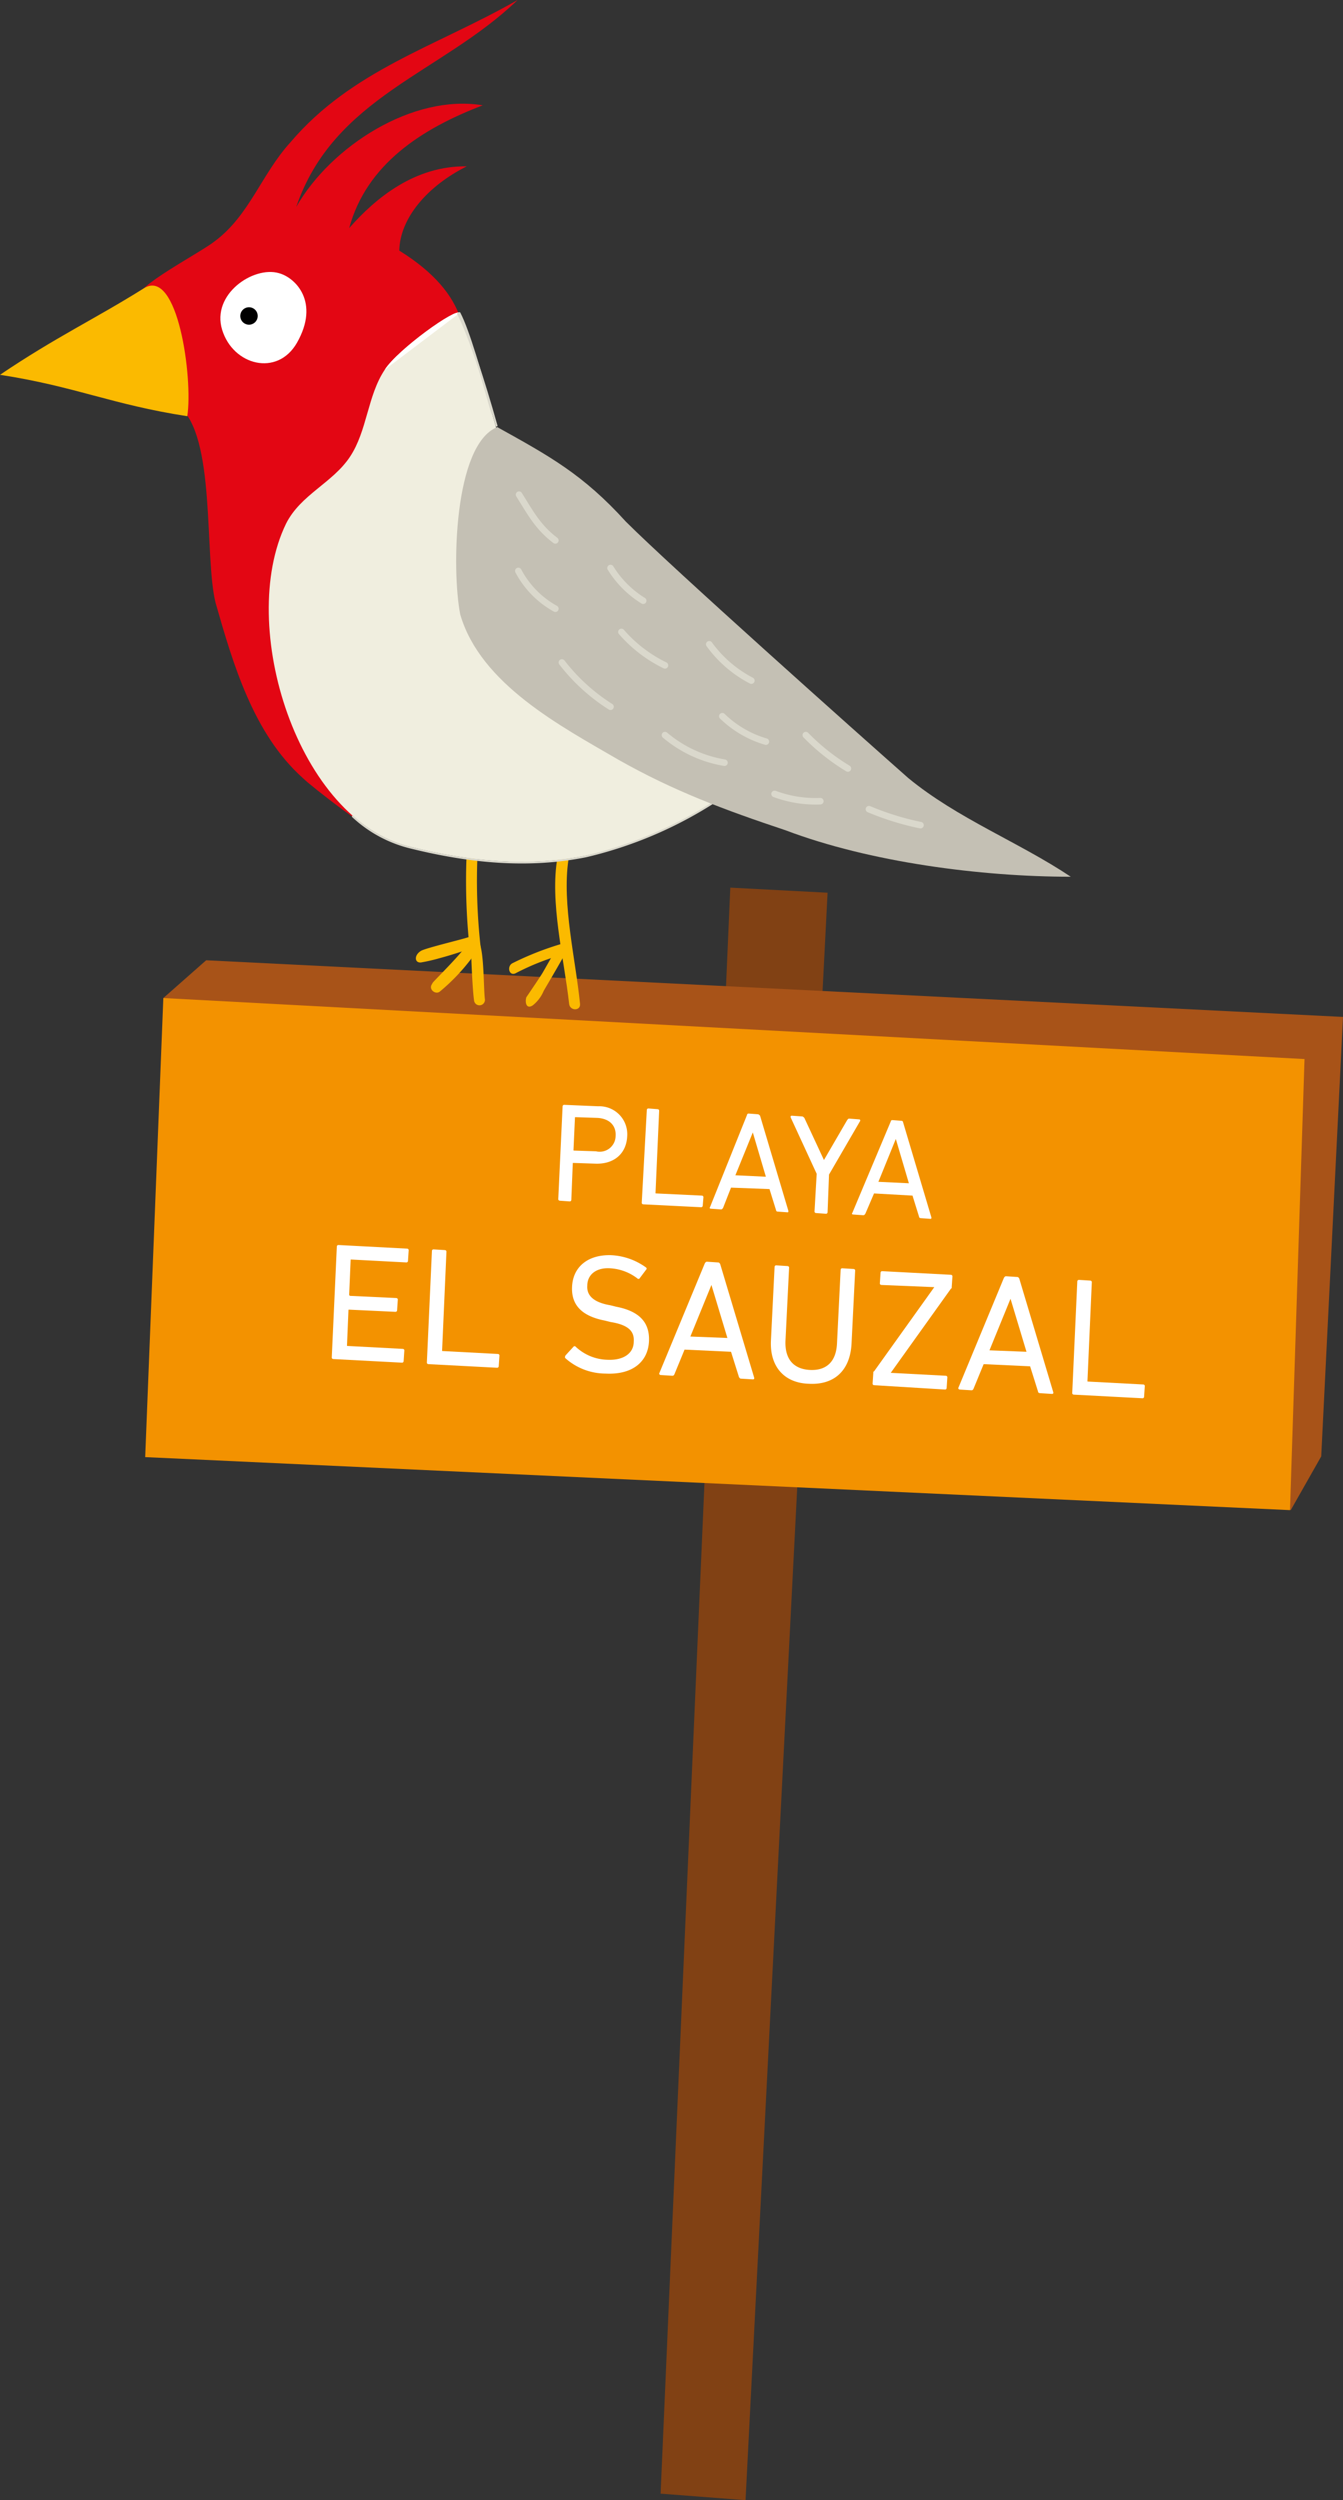 <svg xmlns="http://www.w3.org/2000/svg" viewBox="0 0 185 344.2"><rect x="0" y="0" width="185" height="344.2" fill="#333333" stroke="none"/><defs><style>.cls-1{fill:#814114;}.cls-2{fill:#a85318;}.cls-3{fill:#f39200;}.cls-4{fill:#fff;}.cls-5{fill:#fbba00;}.cls-6{fill:#e30613;}.cls-7{fill:#f0eedf;}.cls-10,.cls-11,.cls-8{fill:none;stroke:#dad8cc;stroke-linecap:round;}.cls-8{stroke-width:0.25px;}.cls-9{fill:#c4c0b4;}.cls-10{stroke-width:0.26px;}.cls-11{stroke-width:0.9px;}</style></defs><title>cartel</title><g id="Layer_2" data-name="Layer 2"><g id="Layer_1-2" data-name="Layer 1"><path class="cls-1" d="M102.7,344.2,91,343.3l9.6-221.1,13.4.7Z"/><path class="cls-2" d="M28.4,132.2l-5.9,5.2,155.3,70.5,4.2-7.4,3-60.5Z"/><path class="cls-3" d="M22.5,137.4,20,200.6l157.7,7.3,2-62.1Z"/><path class="cls-4" d="M77.1,165.3a.22.22,0,0,1-.2-.2l.6-12.8a.22.22,0,0,1,.2-.2l4.7.2a3.85,3.85,0,0,1,4,4.1c-.1,2.4-1.8,3.9-4.4,3.8l-3-.1c-.1,0-.1,0-.1.1l-.2,5a.22.22,0,0,1-.2.2Zm7.7-8.9c.1-1.4-.8-2.4-2.5-2.5l-3-.1c-.1,0-.1,0-.1.1l-.2,4.4c0,.1,0,.1.1.1l3,.1A2.19,2.19,0,0,0,84.8,156.4Z"/><path class="cls-4" d="M89.1,152.8a.22.22,0,0,1,.2-.2l1.3.1a.22.22,0,0,1,.2.2l-.5,11.3c0,.1,0,.1.1.1l6.3.3a.22.22,0,0,1,.2.2l-.1,1.2a.22.22,0,0,1-.2.2l-8-.4a.22.22,0,0,1-.2-.2Z"/><path class="cls-4" d="M102.9,153.5a.22.22,0,0,1,.2-.2l1.3.1c.1,0,.2.1.3.2l3.9,13.1c0,.1,0,.2-.1.2l-1.4-.1a.22.22,0,0,1-.2-.2l-.9-2.9-5.3-.2-1.1,2.8c-.1.1-.1.2-.3.2l-1.4-.1c-.1,0-.2-.1-.1-.2Zm2.6,8.5-1.8-6.1h0l-2.4,5.9Z"/><path class="cls-4" d="M112.4,167a.22.22,0,0,1-.2-.2l.3-5.2-3.6-7.8c0-.1,0-.2.2-.2l1.4.1c.1,0,.2.1.3.2l2.7,5.8h0l3.2-5.5c.1-.1.1-.2.3-.2l1.3.1c.2,0,.2.1.2.2l-4.3,7.4-.2,5.2a.22.22,0,0,1-.2.2Z"/><path class="cls-4" d="M122.7,154.4a.22.22,0,0,1,.2-.2l1.3.1a.22.22,0,0,1,.2.2l3.9,13.1c0,.1,0,.2-.1.2l-1.4-.1a.22.22,0,0,1-.2-.2l-.9-2.9-5.3-.3-1.2,2.8c-.1.1-.1.2-.3.2l-1.4-.1c-.1,0-.2-.1-.1-.2Zm2.5,8.5-1.8-6.1h0l-2.4,5.9Z"/><path class="cls-4" d="M46.4,171.6a.22.22,0,0,1,.2-.2l9.5.5a.22.22,0,0,1,.2.2l-.1,1.5a.22.22,0,0,1-.2.2l-7.6-.4c-.1,0-.1,0-.1.1l-.2,4.7c0,.1,0,.1.1.2l6.4.3a.22.22,0,0,1,.2.2l-.1,1.5a.22.22,0,0,1-.2.2l-6.4-.3c-.1,0-.1,0-.1.1l-.2,4.8c0,.1,0,.1.1.1l7.6.4a.22.22,0,0,1,.2.2l-.1,1.5a.22.22,0,0,1-.2.2l-9.5-.5a.22.22,0,0,1-.2-.2Z"/><path class="cls-4" d="M59.5,172.2a.22.22,0,0,1,.2-.2l1.6.1a.22.22,0,0,1,.2.2l-.6,13.6c0,.1,0,.1.1.1l7.6.4a.22.22,0,0,1,.2.2l-.1,1.5a.22.22,0,0,1-.2.2l-9.5-.5a.22.22,0,0,1-.2-.2Z"/><path class="cls-4" d="M77.9,187c-.1-.1-.1-.2,0-.4l1.1-1.2a.19.19,0,0,1,.3,0,6.6,6.6,0,0,0,4.4,1.8c2.2.1,3.6-.9,3.6-2.5.1-1.4-.7-2.3-3.2-2.7l-.8-.2c-3.1-.6-4.6-2.1-4.5-4.6.1-2.8,2.2-4.5,5.4-4.4a8.91,8.91,0,0,1,4.8,1.7.19.19,0,0,1,0,.3l-.9,1.2a.19.19,0,0,1-.3,0,6.82,6.82,0,0,0-3.8-1.4c-1.9-.1-3.1.9-3.1,2.4-.1,1.3.8,2.3,3.2,2.7l.8.2c3.1.6,4.6,2.1,4.5,4.7-.1,2.8-2.2,4.7-6,4.5A8.35,8.35,0,0,1,77.9,187Z"/><path class="cls-4" d="M97.1,173.9c.1-.1.1-.2.3-.2l1.5.1c.2,0,.2.1.3.2l4.7,15.7c0,.1,0,.2-.2.2l-1.6-.1c-.2,0-.2-.1-.3-.2l-1.1-3.5-6.4-.3-1.4,3.4c-.1.2-.2.2-.3.2l-1.6-.1a.22.22,0,0,1-.2-.2Zm3.1,10.3L98,176.9h0L95.1,184Z"/><path class="cls-4" d="M106.2,184.5l.5-10.1a.22.22,0,0,1,.2-.2l1.6.1a.22.22,0,0,1,.2.2l-.5,10.1c-.1,2.6,1.2,3.9,3.4,4s3.6-1.1,3.7-3.7l.5-10.1a.22.22,0,0,1,.2-.2l1.6.1a.22.22,0,0,1,.2.2l-.5,10.1c-.2,3.7-2.4,5.7-5.9,5.5C108.1,190.4,106,188.2,106.2,184.5Z"/><path class="cls-4" d="M120.4,190.7a.22.22,0,0,1-.2-.2l.1-1.5c0-.1,0-.2.1-.2l8.3-11.6h0l-7.3-.3a.22.22,0,0,1-.2-.2l.1-1.5a.22.22,0,0,1,.2-.2l9.5.5a.22.22,0,0,1,.2.2l-.1,1.5c0,.1,0,.2-.1.2L122.7,189h0l7.6.4a.22.22,0,0,1,.2.2l-.1,1.5a.22.22,0,0,1-.2.2Z"/><path class="cls-4" d="M138.3,175.9c.1-.1.1-.2.3-.2l1.5.1c.2,0,.2.1.3.2l4.7,15.7c0,.1,0,.2-.2.2l-1.6-.1c-.2,0-.3-.1-.3-.2l-1.1-3.5-6.4-.3-1.4,3.4c-.1.2-.2.2-.3.2l-1.6-.1a.22.22,0,0,1-.2-.2Zm3.1,10.2-2.2-7.3h0l-2.9,7.1Z"/><path class="cls-4" d="M148.4,176.4a.22.22,0,0,1,.2-.2l1.6.1a.22.22,0,0,1,.2.2l-.6,13.6c0,.1,0,.1.1.1l7.6.4a.22.22,0,0,1,.2.2l-.1,1.5a.22.22,0,0,1-.2.2l-9.5-.5a.22.22,0,0,1-.2-.2Z"/><path class="cls-5" d="M78.3,118.4c-.9,6.1,1,13.7,1.6,19.8.1,1-1.4,1-1.5,0-.7-6.3-2.7-14-1.6-20.2C77,117,78.4,117.5,78.3,118.4Z"/><path class="cls-5" d="M76.7,130.5c-.7,1.2-1.3,2.3-2,3.5-.5.8-2,3-2.2,3.3-.2.7,0,1.7.9,1.1a5,5,0,0,0,1.5-2c1-1.7,2-3.4,3-5.2C78.5,130.4,77.2,129.6,76.7,130.5Z"/><path class="cls-5" d="M77.5,129.9a41.17,41.17,0,0,0-6.9,2.7c-.8.4-.5,1.8.4,1.4a34.08,34.08,0,0,1,6.9-2.7C78.7,131.1,78.4,129.7,77.5,129.9Z"/><path class="cls-5" d="M64.3,117.1a87,87,0,0,0,.4,13.5c.1,1,1.6.7,1.5-.3a82,82,0,0,1-.4-13.1C65.8,116.2,64.3,116.1,64.3,117.1Z"/><path class="cls-5" d="M64.6,129c-1.2.4-5.9,1.5-6.6,1.9-1,.6-.9,1.7,0,1.6a24.37,24.37,0,0,0,2.6-.6c1.5-.4,3-.9,4.5-1.4C66,130.1,65.5,128.7,64.6,129Z"/><path class="cls-5" d="M64.6,129.7c-1,1.6-4.6,5.1-5,5.6,0,.1-.1.1-.1.2-.5.7.5,1.5,1.1,1a27,27,0,0,0,5.3-5.9A.79.79,0,0,0,64.6,129.7Z"/><path class="cls-5" d="M64.9,130.8c0,1.1.2,5.6.4,6.9a.75.75,0,1,0,1.5-.1c-.2-1.5-.1-6.5-.8-7.9C65.5,128.8,64.7,129.7,64.9,130.8Z"/><path class="cls-6" d="M19.7,40.6c4.4,6,7.7,7.3,4.9,15.3,5.2,4,3.5,20.7,5.1,27.1,2.4,8.4,5.2,18,12,24.1,1.2,1.2,10,8,10.8,7.6,3.2-.4,2.8-9.2,3.2-11.6.8-10-.4-20,.4-30.1.8-12.4,18.2-26.5-1.1-38.5.1-4.5,3.9-8.9,9.3-11.6-7.1-.1-12.5,4.3-16.2,8.5,2.4-8.8,10-13.7,18.4-16.9-9.6-1.6-20.9,5.6-25.7,14C46,13.3,60.8,10.1,71.3,0,60.1,6.4,48.5,9.6,40,19.6c-4,4.4-5.6,10-10.4,13.6-2,1.6-11.5,6.5-10.3,7.7"/><path class="cls-7" d="M63.3,43.1c2.6,5,6.5,23,8.6,26.6,8,15.2,23.3,23.2,34.1,36.1-8.8,5.2-14.4,9.6-25.3,12-8,1.6-16,.8-24.1-1.2C41,113,32.6,86.1,39.4,72.1c2-4,6.4-5.6,8.8-9.2s2.4-8.4,4.8-12C54.8,48.1,62.9,42.3,63.3,43.1Z"/><path class="cls-4" d="M53,50.9c1.8-2.8,9.9-8.6,10.3-7.8Z"/><path class="cls-8" d="M98.1,110.6a56.65,56.65,0,0,1-17.4,7.3c-8,1.6-16,.8-24.1-1.2a17.87,17.87,0,0,1-8-4.3"/><path class="cls-8" d="M63.3,43.1c1.3,2.5,2.9,8.2,4.5,13.8"/><path class="cls-9" d="M68.5,58.8c-6,2.4-6.3,19.7-5.1,25.8,2.8,9.6,13.9,15.4,21.8,20,7.6,4.3,14.6,6.9,23,9.7,11.6,4.4,26.9,6.4,39.3,6.4-7.2-4.8-15.6-8-22.4-13.6-6.8-6-32.5-28.9-38.9-35.3C80.3,65.3,75.7,62.8,68.5,58.8Z"/><path class="cls-5" d="M19.8,39.7C13.1,43.9,7.7,46.4,0,51.6c10.4,1.6,15.4,4.1,25.8,5.7C26.6,52.1,24.5,36.7,19.8,39.7Z"/><path class="cls-4" d="M38.4,37.6c-3.5-1-9.3,2.9-7.8,7.8s7.6,6.5,10.3,1.8C44.1,41.6,40.7,38.2,38.4,37.6Z"/><path d="M34.3,44.7a1.2,1.2,0,0,0,0-2.4A1.2,1.2,0,1,0,34.3,44.7Z"/><path class="cls-10" d="M63.1,43.2c1.5,2.9,3.5,9,5.3,15.4"/><path class="cls-11" d="M71.4,78.6a12.76,12.76,0,0,0,5.1,5.2"/><path class="cls-11" d="M85.6,87a18.89,18.89,0,0,0,6,4.6"/><path class="cls-11" d="M71.5,68.1c1.5,2.4,2.6,4.5,5,6.3"/><path class="cls-11" d="M97.7,88.7a16.6,16.6,0,0,0,5.8,5"/><path class="cls-11" d="M77.4,91.2a26.11,26.11,0,0,0,6.7,6.1"/><path class="cls-11" d="M84.1,78.2a13.79,13.79,0,0,0,4.5,4.5"/><path class="cls-11" d="M106.7,109.3a16.23,16.23,0,0,0,6.3,1"/><path class="cls-11" d="M99.5,98.6a14.44,14.44,0,0,0,6,3.5"/><path class="cls-11" d="M91.6,101.2a17,17,0,0,0,8.2,3.8"/><path class="cls-11" d="M119.7,111.4a38,38,0,0,0,7.1,2.2"/><path class="cls-11" d="M111,101.2a29.19,29.19,0,0,0,5.8,4.6"/></g></g></svg>